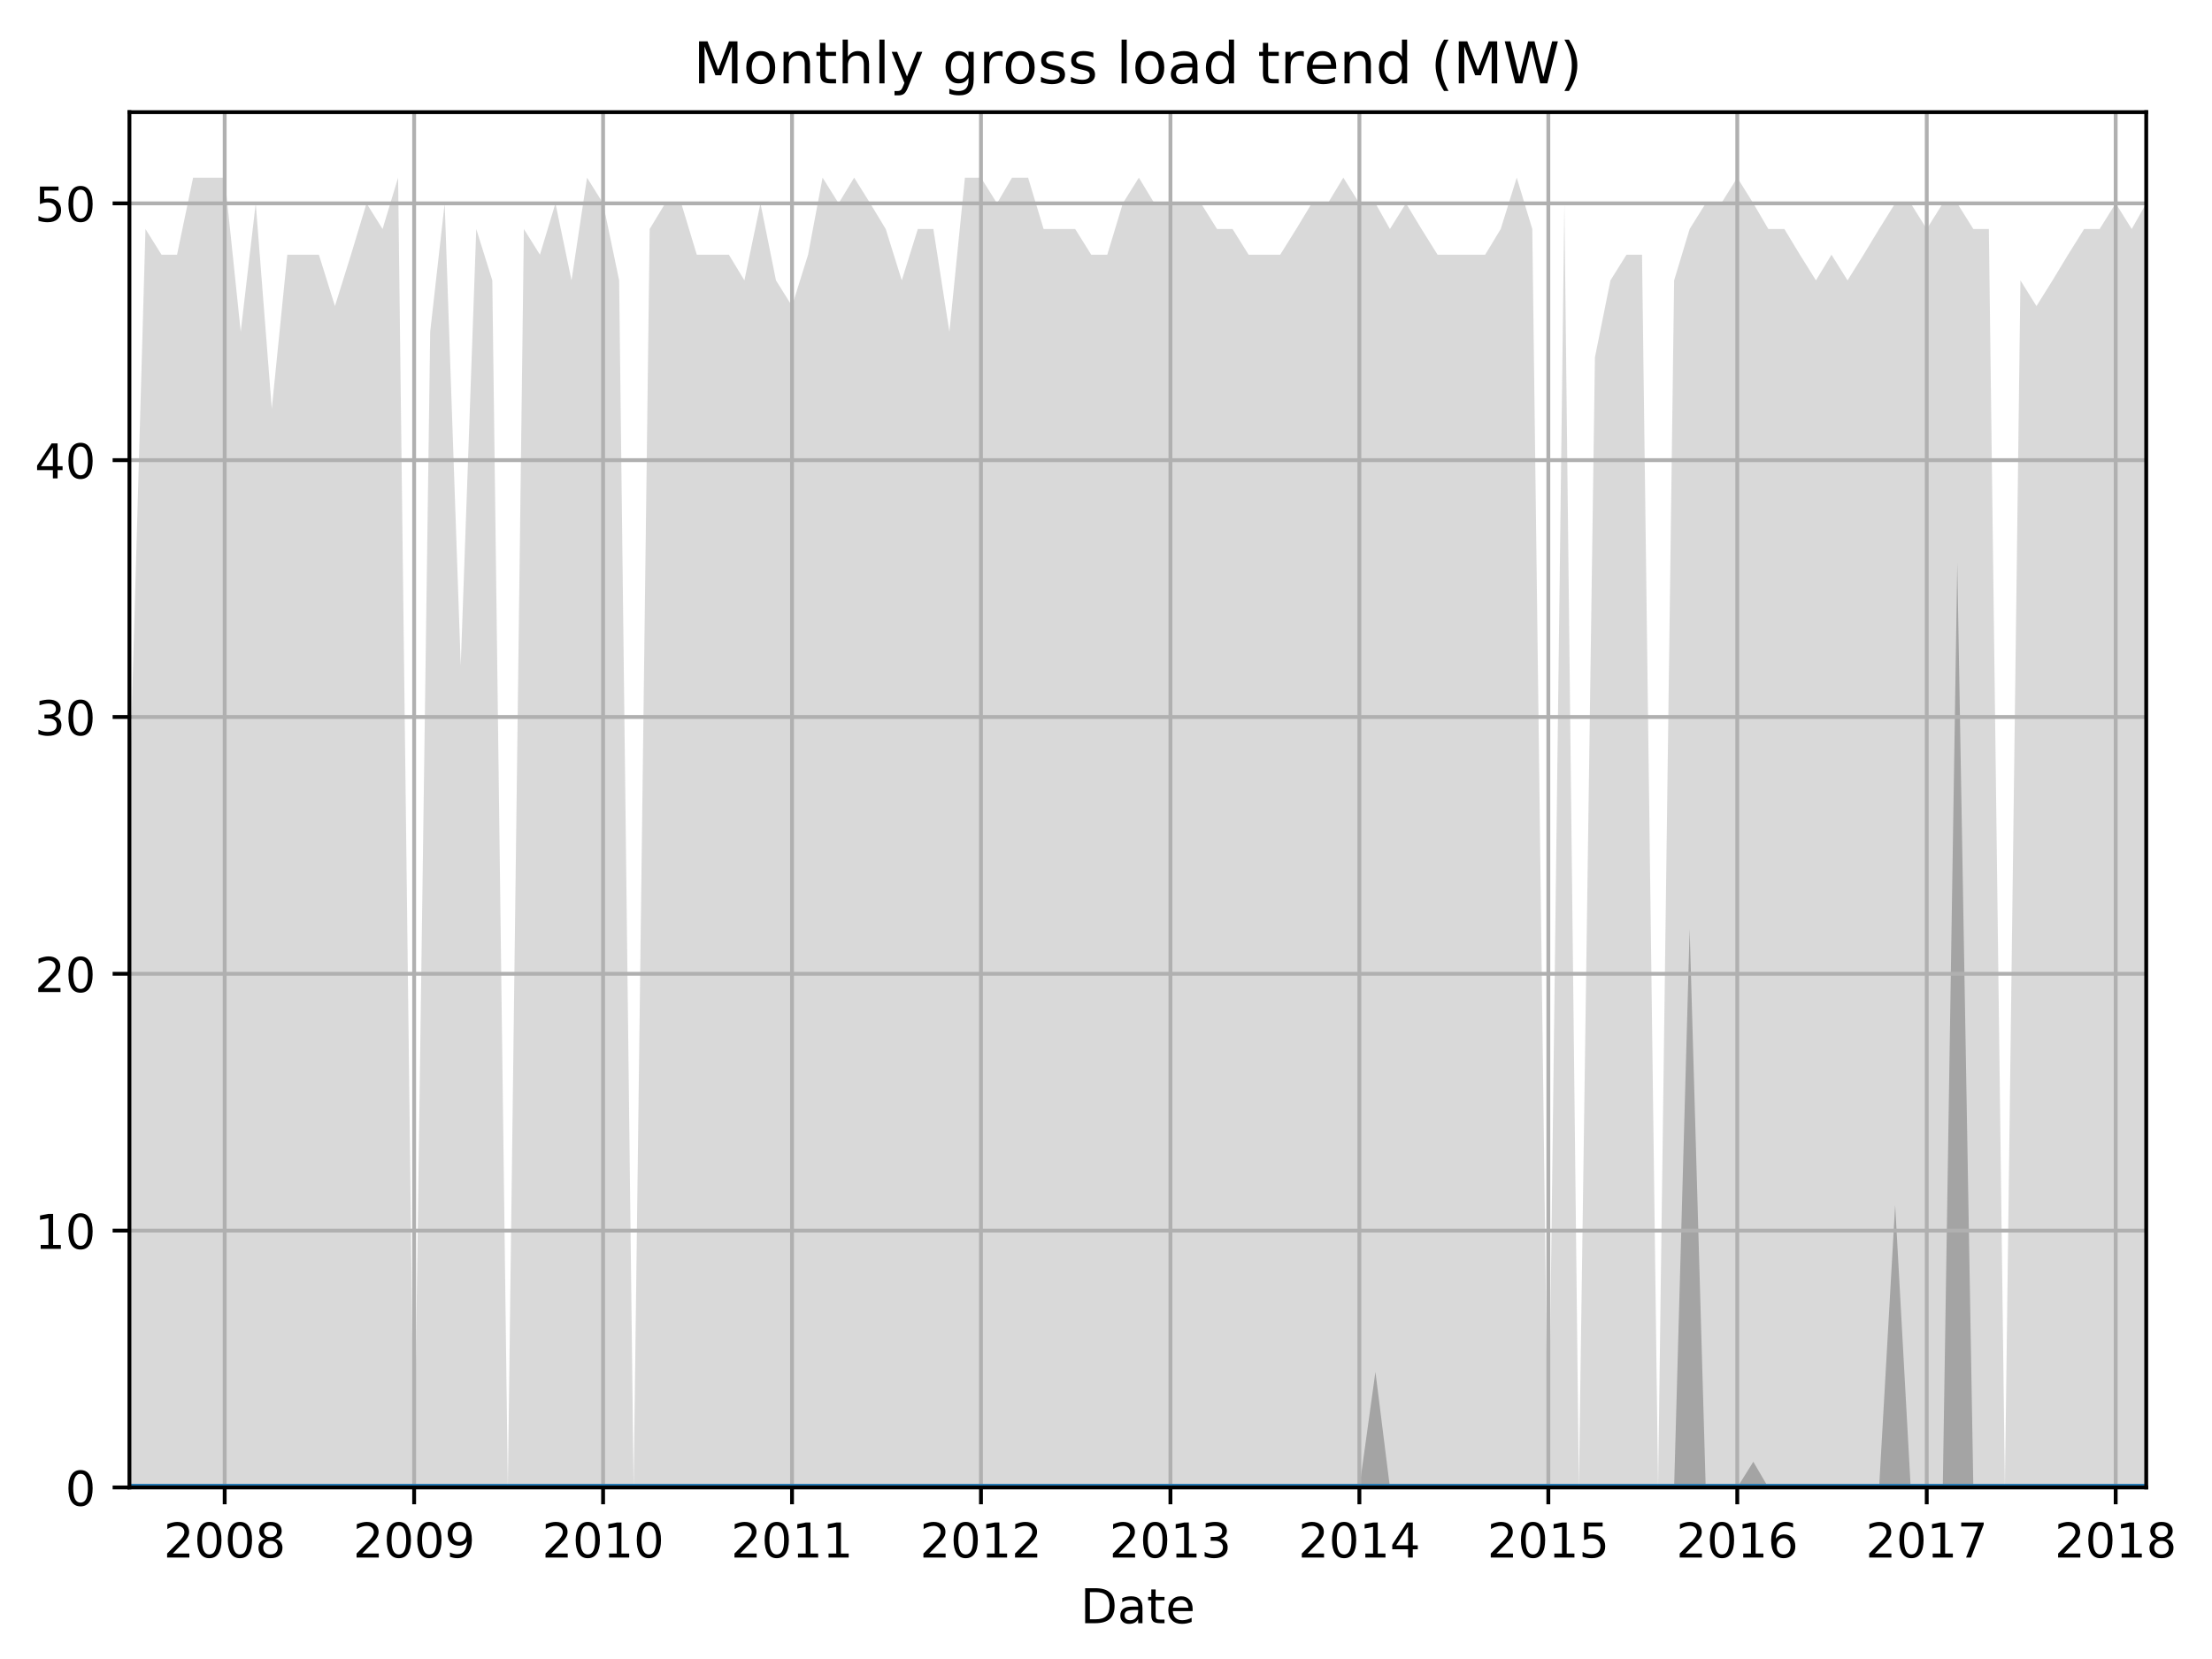 <?xml version="1.0" encoding="utf-8" standalone="no"?>
<!DOCTYPE svg PUBLIC "-//W3C//DTD SVG 1.1//EN"
  "http://www.w3.org/Graphics/SVG/1.1/DTD/svg11.dtd">
<!-- Created with matplotlib (http://matplotlib.org/) -->
<svg height="345.6pt" version="1.1" viewBox="0 0 460.8 345.6" width="460.8pt" xmlns="http://www.w3.org/2000/svg" xmlns:xlink="http://www.w3.org/1999/xlink">
 <defs>
  <style type="text/css">
*{stroke-linecap:butt;stroke-linejoin:round;}
  </style>
 </defs>
 <g id="figure_1">
  <g id="patch_1">
   <path d="M 0 345.6 
L 460.8 345.6 
L 460.8 0 
L 0 0 
z
" style="fill:none;"/>
  </g>
  <g id="axes_1">
   <g id="patch_2">
    <path d="M 26.962 309.863 
L 447.098 309.863 
L 447.098 23.365 
L 26.962 23.365 
z
" style="fill:none;"/>
   </g>
   <g id="PolyCollection_1">
    <path clip-path="url(#p410ed13aaa)" d="M 26.962 165.411 
L 26.962 309.863 
L 30.305 309.863 
L 33.648 309.863 
L 36.883 309.863 
L 40.226 309.863 
L 43.461 309.863 
L 46.804 309.863 
L 50.147 309.863 
L 53.274 309.863 
L 56.617 309.863 
L 59.853 309.863 
L 63.195 309.863 
L 66.431 309.863 
L 69.774 309.863 
L 73.117 309.863 
L 76.352 309.863 
L 79.695 309.863 
L 82.93 309.863 
L 86.273 309.863 
L 89.616 309.863 
L 92.635 309.863 
L 95.978 309.863 
L 99.213 309.863 
L 102.556 309.863 
L 105.791 309.863 
L 109.134 309.863 
L 112.477 309.863 
L 115.712 309.863 
L 119.055 309.863 
L 122.291 309.863 
L 125.634 309.863 
L 128.977 309.863 
L 131.996 309.863 
L 135.339 309.863 
L 138.574 309.863 
L 141.917 309.863 
L 145.152 309.863 
L 148.495 309.863 
L 151.838 309.863 
L 155.073 309.863 
L 158.416 309.863 
L 161.651 309.863 
L 164.994 309.863 
L 168.337 309.863 
L 171.357 309.863 
L 174.7 309.863 
L 177.935 309.863 
L 181.278 309.863 
L 184.513 309.863 
L 187.856 309.863 
L 191.199 309.863 
L 194.434 309.863 
L 197.777 309.863 
L 201.012 309.863 
L 204.355 309.863 
L 207.698 309.863 
L 210.825 309.863 
L 214.168 309.863 
L 217.403 309.863 
L 220.746 309.863 
L 223.982 309.863 
L 227.325 309.863 
L 230.668 309.863 
L 233.903 309.863 
L 237.246 309.863 
L 240.481 309.863 
L 243.824 309.863 
L 247.167 309.863 
L 250.186 309.863 
L 253.529 309.863 
L 256.764 309.863 
L 260.107 309.863 
L 263.342 309.863 
L 266.685 309.863 
L 270.028 309.863 
L 273.263 309.863 
L 276.606 309.863 
L 279.842 309.863 
L 283.185 309.863 
L 286.528 309.863 
L 289.547 309.863 
L 292.89 309.863 
L 296.125 309.863 
L 299.468 309.863 
L 302.703 309.863 
L 306.046 309.863 
L 309.389 309.863 
L 312.624 309.863 
L 315.967 309.863 
L 319.202 309.863 
L 322.545 309.863 
L 325.888 309.863 
L 328.908 309.863 
L 332.251 309.863 
L 335.486 309.863 
L 338.829 309.863 
L 342.064 309.863 
L 345.407 309.863 
L 348.75 309.863 
L 351.985 309.863 
L 355.328 309.863 
L 358.563 309.863 
L 361.906 309.863 
L 365.249 309.863 
L 368.376 309.863 
L 371.719 309.863 
L 374.954 309.863 
L 378.297 309.863 
L 381.533 309.863 
L 384.876 309.863 
L 388.219 309.863 
L 391.454 309.863 
L 394.797 309.863 
L 398.032 309.863 
L 401.375 309.863 
L 404.718 309.863 
L 407.737 309.863 
L 411.08 309.863 
L 414.315 309.863 
L 417.658 309.863 
L 420.893 309.863 
L 424.236 309.863 
L 427.579 309.863 
L 430.814 309.863 
L 434.157 309.863 
L 437.393 309.863 
L 440.736 309.863 
L 444.078 309.863 
L 447.098 309.863 
L 447.098 42.358 
L 447.098 42.358 
L 444.078 47.708 
L 440.736 42.358 
L 437.393 47.708 
L 434.157 47.708 
L 430.814 53.058 
L 427.579 58.408 
L 424.236 63.758 
L 420.893 58.408 
L 417.658 309.863 
L 414.315 47.708 
L 411.08 47.708 
L 407.737 42.358 
L 404.718 42.358 
L 401.375 47.708 
L 398.032 42.358 
L 394.797 42.358 
L 391.454 47.708 
L 388.219 53.058 
L 384.876 58.408 
L 381.533 53.058 
L 378.297 58.408 
L 374.954 53.058 
L 371.719 47.708 
L 368.376 47.708 
L 365.249 42.358 
L 361.906 37.008 
L 358.563 42.358 
L 355.328 42.358 
L 351.985 47.708 
L 348.75 58.408 
L 345.407 309.863 
L 342.064 53.058 
L 338.829 53.058 
L 335.486 58.408 
L 332.251 74.459 
L 328.908 309.863 
L 325.888 42.358 
L 322.545 309.863 
L 319.202 47.708 
L 315.967 37.008 
L 312.624 47.708 
L 309.389 53.058 
L 306.046 53.058 
L 302.703 53.058 
L 299.468 53.058 
L 296.125 47.708 
L 292.89 42.358 
L 289.547 47.708 
L 286.528 42.358 
L 283.185 42.358 
L 279.842 37.008 
L 276.606 42.358 
L 273.263 42.358 
L 270.028 47.708 
L 266.685 53.058 
L 263.342 53.058 
L 260.107 53.058 
L 256.764 47.708 
L 253.529 47.708 
L 250.186 42.358 
L 247.167 42.358 
L 243.824 42.358 
L 240.481 42.358 
L 237.246 37.008 
L 233.903 42.358 
L 230.668 53.058 
L 227.325 53.058 
L 223.982 47.708 
L 220.746 47.708 
L 217.403 47.708 
L 214.168 37.008 
L 210.825 37.008 
L 207.698 42.358 
L 204.355 37.008 
L 201.012 37.008 
L 197.777 69.109 
L 194.434 47.708 
L 191.199 47.708 
L 187.856 58.408 
L 184.513 47.708 
L 181.278 42.358 
L 177.935 37.008 
L 174.7 42.358 
L 171.357 37.008 
L 168.337 53.058 
L 164.994 63.758 
L 161.651 58.408 
L 158.416 42.358 
L 155.073 58.408 
L 151.838 53.058 
L 148.495 53.058 
L 145.152 53.058 
L 141.917 42.358 
L 138.574 42.358 
L 135.339 47.708 
L 131.996 309.863 
L 128.977 58.408 
L 125.634 42.358 
L 122.291 37.008 
L 119.055 58.408 
L 115.712 42.358 
L 112.477 53.058 
L 109.134 47.708 
L 105.791 309.863 
L 102.556 58.408 
L 99.213 47.708 
L 95.978 138.66 
L 92.635 42.358 
L 89.616 69.109 
L 86.273 309.863 
L 82.93 37.008 
L 79.695 47.708 
L 76.352 42.358 
L 73.117 53.058 
L 69.774 63.758 
L 66.431 53.058 
L 63.195 53.058 
L 59.853 53.058 
L 56.617 85.159 
L 53.274 42.358 
L 50.147 69.109 
L 46.804 37.008 
L 43.461 37.008 
L 40.226 37.008 
L 36.883 53.058 
L 33.648 53.058 
L 30.305 47.708 
L 26.962 165.411 
z
" style="fill:#808080;fill-opacity:0.3;"/>
   </g>
   <g id="PolyCollection_2">
    <path clip-path="url(#p410ed13aaa)" d="M 26.962 309.863 
L 26.962 309.863 
L 30.305 309.863 
L 33.648 309.863 
L 36.883 309.863 
L 40.226 309.863 
L 43.461 309.863 
L 46.804 309.863 
L 50.147 309.863 
L 53.274 309.863 
L 56.617 309.863 
L 59.853 309.863 
L 63.195 309.863 
L 66.431 309.863 
L 69.774 309.863 
L 73.117 309.863 
L 76.352 309.863 
L 79.695 309.863 
L 82.93 309.863 
L 86.273 309.863 
L 89.616 309.863 
L 92.635 309.863 
L 95.978 309.863 
L 99.213 309.863 
L 102.556 309.863 
L 105.791 309.863 
L 109.134 309.863 
L 112.477 309.863 
L 115.712 309.863 
L 119.055 309.863 
L 122.291 309.863 
L 125.634 309.863 
L 128.977 309.863 
L 131.996 309.863 
L 135.339 309.863 
L 138.574 309.863 
L 141.917 309.863 
L 145.152 309.863 
L 148.495 309.863 
L 151.838 309.863 
L 155.073 309.863 
L 158.416 309.863 
L 161.651 309.863 
L 164.994 309.863 
L 168.337 309.863 
L 171.357 309.863 
L 174.7 309.863 
L 177.935 309.863 
L 181.278 309.863 
L 184.513 309.863 
L 187.856 309.863 
L 191.199 309.863 
L 194.434 309.863 
L 197.777 309.863 
L 201.012 309.863 
L 204.355 309.863 
L 207.698 309.863 
L 210.825 309.863 
L 214.168 309.863 
L 217.403 309.863 
L 220.746 309.863 
L 223.982 309.863 
L 227.325 309.863 
L 230.668 309.863 
L 233.903 309.863 
L 237.246 309.863 
L 240.481 309.863 
L 243.824 309.863 
L 247.167 309.863 
L 250.186 309.863 
L 253.529 309.863 
L 256.764 309.863 
L 260.107 309.863 
L 263.342 309.863 
L 266.685 309.863 
L 270.028 309.863 
L 273.263 309.863 
L 276.606 309.863 
L 279.842 309.863 
L 283.185 309.863 
L 286.528 309.863 
L 289.547 309.863 
L 292.89 309.863 
L 296.125 309.863 
L 299.468 309.863 
L 302.703 309.863 
L 306.046 309.863 
L 309.389 309.863 
L 312.624 309.863 
L 315.967 309.863 
L 319.202 309.863 
L 322.545 309.863 
L 325.888 309.863 
L 328.908 309.863 
L 332.251 309.863 
L 335.486 309.863 
L 338.829 309.863 
L 342.064 309.863 
L 345.407 309.863 
L 348.75 309.863 
L 351.985 309.863 
L 355.328 309.863 
L 358.563 309.863 
L 361.906 309.863 
L 365.249 309.863 
L 368.376 309.863 
L 371.719 309.863 
L 374.954 309.863 
L 378.297 309.863 
L 381.533 309.863 
L 384.876 309.863 
L 388.219 309.863 
L 391.454 309.863 
L 394.797 309.863 
L 398.032 309.863 
L 401.375 309.863 
L 404.718 309.863 
L 407.737 309.863 
L 411.08 309.863 
L 414.315 309.863 
L 417.658 309.863 
L 420.893 309.863 
L 424.236 309.863 
L 427.579 309.863 
L 430.814 309.863 
L 434.157 309.863 
L 437.393 309.863 
L 440.736 309.863 
L 444.078 309.863 
L 447.098 309.863 
L 447.098 309.863 
L 447.098 309.863 
L 444.078 309.863 
L 440.736 309.863 
L 437.393 309.863 
L 434.157 309.863 
L 430.814 309.863 
L 427.579 309.863 
L 424.236 309.863 
L 420.893 309.863 
L 417.658 309.863 
L 414.315 309.863 
L 411.08 309.863 
L 407.737 117.26 
L 404.718 309.863 
L 401.375 309.863 
L 398.032 309.863 
L 394.797 251.012 
L 391.454 309.863 
L 388.219 309.863 
L 384.876 309.863 
L 381.533 309.863 
L 378.297 309.863 
L 374.954 309.863 
L 371.719 309.863 
L 368.376 309.863 
L 365.249 304.513 
L 361.906 309.863 
L 358.563 309.863 
L 355.328 309.863 
L 351.985 193.499 
L 348.75 309.863 
L 345.407 309.863 
L 342.064 309.863 
L 338.829 309.863 
L 335.486 309.863 
L 332.251 309.863 
L 328.908 309.863 
L 325.888 309.863 
L 322.545 309.863 
L 319.202 309.863 
L 315.967 309.863 
L 312.624 309.863 
L 309.389 309.863 
L 306.046 309.863 
L 302.703 309.863 
L 299.468 309.863 
L 296.125 309.863 
L 292.89 309.863 
L 289.547 309.863 
L 286.528 285.788 
L 283.185 309.863 
L 279.842 309.863 
L 276.606 309.863 
L 273.263 309.863 
L 270.028 309.863 
L 266.685 309.863 
L 263.342 309.863 
L 260.107 309.863 
L 256.764 309.863 
L 253.529 309.863 
L 250.186 309.863 
L 247.167 309.863 
L 243.824 309.863 
L 240.481 309.863 
L 237.246 309.863 
L 233.903 309.863 
L 230.668 309.863 
L 227.325 309.863 
L 223.982 309.863 
L 220.746 309.863 
L 217.403 309.863 
L 214.168 309.863 
L 210.825 309.863 
L 207.698 309.863 
L 204.355 309.863 
L 201.012 309.863 
L 197.777 309.863 
L 194.434 309.863 
L 191.199 309.863 
L 187.856 309.863 
L 184.513 309.863 
L 181.278 309.863 
L 177.935 309.863 
L 174.7 309.863 
L 171.357 309.863 
L 168.337 309.863 
L 164.994 309.863 
L 161.651 309.863 
L 158.416 309.863 
L 155.073 309.863 
L 151.838 309.863 
L 148.495 309.863 
L 145.152 309.863 
L 141.917 309.863 
L 138.574 309.863 
L 135.339 309.863 
L 131.996 309.863 
L 128.977 309.863 
L 125.634 309.863 
L 122.291 309.863 
L 119.055 309.863 
L 115.712 309.863 
L 112.477 309.863 
L 109.134 309.863 
L 105.791 309.863 
L 102.556 309.863 
L 99.213 309.863 
L 95.978 309.863 
L 92.635 309.863 
L 89.616 309.863 
L 86.273 309.863 
L 82.93 309.863 
L 79.695 309.863 
L 76.352 309.863 
L 73.117 309.863 
L 69.774 309.863 
L 66.431 309.863 
L 63.195 309.863 
L 59.853 309.863 
L 56.617 309.863 
L 53.274 309.863 
L 50.147 309.863 
L 46.804 309.863 
L 43.461 309.863 
L 40.226 309.863 
L 36.883 309.863 
L 33.648 309.863 
L 30.305 309.863 
L 26.962 309.863 
z
" style="fill:#808080;fill-opacity:0.6;"/>
   </g>
   <g id="matplotlib.axis_1">
    <g id="xtick_1">
     <g id="line2d_1">
      <path clip-path="url(#p410ed13aaa)" d="M 46.804 309.863 
L 46.804 23.365 
" style="fill:none;stroke:#b0b0b0;stroke-linecap:square;stroke-width:0.8;"/>
     </g>
     <g id="line2d_2">
      <defs>
       <path d="M 0 0 
L 0 3.5 
" id="mb5ebaa2fb0" style="stroke:#000000;stroke-width:0.8;"/>
      </defs>
      <g>
       <use style="stroke:#000000;stroke-width:0.8;" x="46.804" xlink:href="#mb5ebaa2fb0" y="309.863"/>
      </g>
     </g>
     <g id="text_1">
      <!-- 2008 -->
      <defs>
       <path d="M 19.188 8.297 
L 53.609 8.297 
L 53.609 0 
L 7.328 0 
L 7.328 8.297 
Q 12.938 14.109 22.625 23.891 
Q 32.328 33.688 34.812 36.531 
Q 39.547 41.844 41.422 45.531 
Q 43.312 49.219 43.312 52.781 
Q 43.312 58.594 39.234 62.25 
Q 35.156 65.922 28.609 65.922 
Q 23.969 65.922 18.812 64.312 
Q 13.672 62.703 7.812 59.422 
L 7.812 69.391 
Q 13.766 71.781 18.938 73 
Q 24.125 74.219 28.422 74.219 
Q 39.75 74.219 46.484 68.547 
Q 53.219 62.891 53.219 53.422 
Q 53.219 48.922 51.531 44.891 
Q 49.859 40.875 45.406 35.406 
Q 44.188 33.984 37.641 27.219 
Q 31.109 20.453 19.188 8.297 
z
" id="DejaVuSans-32"/>
       <path d="M 31.781 66.406 
Q 24.172 66.406 20.328 58.906 
Q 16.5 51.422 16.5 36.375 
Q 16.5 21.391 20.328 13.891 
Q 24.172 6.391 31.781 6.391 
Q 39.453 6.391 43.281 13.891 
Q 47.125 21.391 47.125 36.375 
Q 47.125 51.422 43.281 58.906 
Q 39.453 66.406 31.781 66.406 
z
M 31.781 74.219 
Q 44.047 74.219 50.516 64.516 
Q 56.984 54.828 56.984 36.375 
Q 56.984 17.969 50.516 8.266 
Q 44.047 -1.422 31.781 -1.422 
Q 19.531 -1.422 13.062 8.266 
Q 6.594 17.969 6.594 36.375 
Q 6.594 54.828 13.062 64.516 
Q 19.531 74.219 31.781 74.219 
z
" id="DejaVuSans-30"/>
       <path d="M 31.781 34.625 
Q 24.75 34.625 20.719 30.859 
Q 16.703 27.094 16.703 20.516 
Q 16.703 13.922 20.719 10.156 
Q 24.75 6.391 31.781 6.391 
Q 38.812 6.391 42.859 10.172 
Q 46.922 13.969 46.922 20.516 
Q 46.922 27.094 42.891 30.859 
Q 38.875 34.625 31.781 34.625 
z
M 21.922 38.812 
Q 15.578 40.375 12.031 44.719 
Q 8.5 49.078 8.5 55.328 
Q 8.5 64.062 14.719 69.141 
Q 20.953 74.219 31.781 74.219 
Q 42.672 74.219 48.875 69.141 
Q 55.078 64.062 55.078 55.328 
Q 55.078 49.078 51.531 44.719 
Q 48 40.375 41.703 38.812 
Q 48.828 37.156 52.797 32.312 
Q 56.781 27.484 56.781 20.516 
Q 56.781 9.906 50.312 4.234 
Q 43.844 -1.422 31.781 -1.422 
Q 19.734 -1.422 13.25 4.234 
Q 6.781 9.906 6.781 20.516 
Q 6.781 27.484 10.781 32.312 
Q 14.797 37.156 21.922 38.812 
z
M 18.312 54.391 
Q 18.312 48.734 21.844 45.562 
Q 25.391 42.391 31.781 42.391 
Q 38.141 42.391 41.719 45.562 
Q 45.312 48.734 45.312 54.391 
Q 45.312 60.062 41.719 63.234 
Q 38.141 66.406 31.781 66.406 
Q 25.391 66.406 21.844 63.234 
Q 18.312 60.062 18.312 54.391 
z
" id="DejaVuSans-38"/>
      </defs>
      <g transform="translate(34.079 324.462)scale(0.1 -0.1)">
       <use xlink:href="#DejaVuSans-32"/>
       <use x="63.623" xlink:href="#DejaVuSans-30"/>
       <use x="127.246" xlink:href="#DejaVuSans-30"/>
       <use x="190.869" xlink:href="#DejaVuSans-38"/>
      </g>
     </g>
    </g>
    <g id="xtick_2">
     <g id="line2d_3">
      <path clip-path="url(#p410ed13aaa)" d="M 86.273 309.863 
L 86.273 23.365 
" style="fill:none;stroke:#b0b0b0;stroke-linecap:square;stroke-width:0.8;"/>
     </g>
     <g id="line2d_4">
      <g>
       <use style="stroke:#000000;stroke-width:0.8;" x="86.273" xlink:href="#mb5ebaa2fb0" y="309.863"/>
      </g>
     </g>
     <g id="text_2">
      <!-- 2009 -->
      <defs>
       <path d="M 10.984 1.516 
L 10.984 10.5 
Q 14.703 8.734 18.5 7.812 
Q 22.312 6.891 25.984 6.891 
Q 35.75 6.891 40.891 13.453 
Q 46.047 20.016 46.781 33.406 
Q 43.953 29.203 39.594 26.953 
Q 35.25 24.703 29.984 24.703 
Q 19.047 24.703 12.672 31.312 
Q 6.297 37.938 6.297 49.422 
Q 6.297 60.641 12.938 67.422 
Q 19.578 74.219 30.609 74.219 
Q 43.266 74.219 49.922 64.516 
Q 56.594 54.828 56.594 36.375 
Q 56.594 19.141 48.406 8.859 
Q 40.234 -1.422 26.422 -1.422 
Q 22.703 -1.422 18.891 -0.688 
Q 15.094 0.047 10.984 1.516 
z
M 30.609 32.422 
Q 37.25 32.422 41.125 36.953 
Q 45.016 41.5 45.016 49.422 
Q 45.016 57.281 41.125 61.844 
Q 37.25 66.406 30.609 66.406 
Q 23.969 66.406 20.094 61.844 
Q 16.219 57.281 16.219 49.422 
Q 16.219 41.5 20.094 36.953 
Q 23.969 32.422 30.609 32.422 
z
" id="DejaVuSans-39"/>
      </defs>
      <g transform="translate(73.548 324.462)scale(0.1 -0.1)">
       <use xlink:href="#DejaVuSans-32"/>
       <use x="63.623" xlink:href="#DejaVuSans-30"/>
       <use x="127.246" xlink:href="#DejaVuSans-30"/>
       <use x="190.869" xlink:href="#DejaVuSans-39"/>
      </g>
     </g>
    </g>
    <g id="xtick_3">
     <g id="line2d_5">
      <path clip-path="url(#p410ed13aaa)" d="M 125.634 309.863 
L 125.634 23.365 
" style="fill:none;stroke:#b0b0b0;stroke-linecap:square;stroke-width:0.8;"/>
     </g>
     <g id="line2d_6">
      <g>
       <use style="stroke:#000000;stroke-width:0.8;" x="125.634" xlink:href="#mb5ebaa2fb0" y="309.863"/>
      </g>
     </g>
     <g id="text_3">
      <!-- 2010 -->
      <defs>
       <path d="M 12.406 8.297 
L 28.516 8.297 
L 28.516 63.922 
L 10.984 60.406 
L 10.984 69.391 
L 28.422 72.906 
L 38.281 72.906 
L 38.281 8.297 
L 54.391 8.297 
L 54.391 0 
L 12.406 0 
z
" id="DejaVuSans-31"/>
      </defs>
      <g transform="translate(112.909 324.462)scale(0.1 -0.1)">
       <use xlink:href="#DejaVuSans-32"/>
       <use x="63.623" xlink:href="#DejaVuSans-30"/>
       <use x="127.246" xlink:href="#DejaVuSans-31"/>
       <use x="190.869" xlink:href="#DejaVuSans-30"/>
      </g>
     </g>
    </g>
    <g id="xtick_4">
     <g id="line2d_7">
      <path clip-path="url(#p410ed13aaa)" d="M 164.994 309.863 
L 164.994 23.365 
" style="fill:none;stroke:#b0b0b0;stroke-linecap:square;stroke-width:0.8;"/>
     </g>
     <g id="line2d_8">
      <g>
       <use style="stroke:#000000;stroke-width:0.8;" x="164.994" xlink:href="#mb5ebaa2fb0" y="309.863"/>
      </g>
     </g>
     <g id="text_4">
      <!-- 2011 -->
      <g transform="translate(152.269 324.462)scale(0.1 -0.1)">
       <use xlink:href="#DejaVuSans-32"/>
       <use x="63.623" xlink:href="#DejaVuSans-30"/>
       <use x="127.246" xlink:href="#DejaVuSans-31"/>
       <use x="190.869" xlink:href="#DejaVuSans-31"/>
      </g>
     </g>
    </g>
    <g id="xtick_5">
     <g id="line2d_9">
      <path clip-path="url(#p410ed13aaa)" d="M 204.355 309.863 
L 204.355 23.365 
" style="fill:none;stroke:#b0b0b0;stroke-linecap:square;stroke-width:0.8;"/>
     </g>
     <g id="line2d_10">
      <g>
       <use style="stroke:#000000;stroke-width:0.8;" x="204.355" xlink:href="#mb5ebaa2fb0" y="309.863"/>
      </g>
     </g>
     <g id="text_5">
      <!-- 2012 -->
      <g transform="translate(191.63 324.462)scale(0.1 -0.1)">
       <use xlink:href="#DejaVuSans-32"/>
       <use x="63.623" xlink:href="#DejaVuSans-30"/>
       <use x="127.246" xlink:href="#DejaVuSans-31"/>
       <use x="190.869" xlink:href="#DejaVuSans-32"/>
      </g>
     </g>
    </g>
    <g id="xtick_6">
     <g id="line2d_11">
      <path clip-path="url(#p410ed13aaa)" d="M 243.824 309.863 
L 243.824 23.365 
" style="fill:none;stroke:#b0b0b0;stroke-linecap:square;stroke-width:0.8;"/>
     </g>
     <g id="line2d_12">
      <g>
       <use style="stroke:#000000;stroke-width:0.8;" x="243.824" xlink:href="#mb5ebaa2fb0" y="309.863"/>
      </g>
     </g>
     <g id="text_6">
      <!-- 2013 -->
      <defs>
       <path d="M 40.578 39.312 
Q 47.656 37.797 51.625 33 
Q 55.609 28.219 55.609 21.188 
Q 55.609 10.406 48.188 4.484 
Q 40.766 -1.422 27.094 -1.422 
Q 22.516 -1.422 17.656 -0.516 
Q 12.797 0.391 7.625 2.203 
L 7.625 11.719 
Q 11.719 9.328 16.594 8.109 
Q 21.484 6.891 26.812 6.891 
Q 36.078 6.891 40.938 10.547 
Q 45.797 14.203 45.797 21.188 
Q 45.797 27.641 41.281 31.266 
Q 36.766 34.906 28.719 34.906 
L 20.219 34.906 
L 20.219 43.016 
L 29.109 43.016 
Q 36.375 43.016 40.234 45.922 
Q 44.094 48.828 44.094 54.297 
Q 44.094 59.906 40.109 62.906 
Q 36.141 65.922 28.719 65.922 
Q 24.656 65.922 20.016 65.031 
Q 15.375 64.156 9.812 62.312 
L 9.812 71.094 
Q 15.438 72.656 20.344 73.438 
Q 25.25 74.219 29.594 74.219 
Q 40.828 74.219 47.359 69.109 
Q 53.906 64.016 53.906 55.328 
Q 53.906 49.266 50.438 45.094 
Q 46.969 40.922 40.578 39.312 
z
" id="DejaVuSans-33"/>
      </defs>
      <g transform="translate(231.099 324.462)scale(0.1 -0.1)">
       <use xlink:href="#DejaVuSans-32"/>
       <use x="63.623" xlink:href="#DejaVuSans-30"/>
       <use x="127.246" xlink:href="#DejaVuSans-31"/>
       <use x="190.869" xlink:href="#DejaVuSans-33"/>
      </g>
     </g>
    </g>
    <g id="xtick_7">
     <g id="line2d_13">
      <path clip-path="url(#p410ed13aaa)" d="M 283.185 309.863 
L 283.185 23.365 
" style="fill:none;stroke:#b0b0b0;stroke-linecap:square;stroke-width:0.8;"/>
     </g>
     <g id="line2d_14">
      <g>
       <use style="stroke:#000000;stroke-width:0.8;" x="283.185" xlink:href="#mb5ebaa2fb0" y="309.863"/>
      </g>
     </g>
     <g id="text_7">
      <!-- 2014 -->
      <defs>
       <path d="M 37.797 64.312 
L 12.891 25.391 
L 37.797 25.391 
z
M 35.203 72.906 
L 47.609 72.906 
L 47.609 25.391 
L 58.016 25.391 
L 58.016 17.188 
L 47.609 17.188 
L 47.609 0 
L 37.797 0 
L 37.797 17.188 
L 4.891 17.188 
L 4.891 26.703 
z
" id="DejaVuSans-34"/>
      </defs>
      <g transform="translate(270.46 324.462)scale(0.1 -0.1)">
       <use xlink:href="#DejaVuSans-32"/>
       <use x="63.623" xlink:href="#DejaVuSans-30"/>
       <use x="127.246" xlink:href="#DejaVuSans-31"/>
       <use x="190.869" xlink:href="#DejaVuSans-34"/>
      </g>
     </g>
    </g>
    <g id="xtick_8">
     <g id="line2d_15">
      <path clip-path="url(#p410ed13aaa)" d="M 322.545 309.863 
L 322.545 23.365 
" style="fill:none;stroke:#b0b0b0;stroke-linecap:square;stroke-width:0.8;"/>
     </g>
     <g id="line2d_16">
      <g>
       <use style="stroke:#000000;stroke-width:0.8;" x="322.545" xlink:href="#mb5ebaa2fb0" y="309.863"/>
      </g>
     </g>
     <g id="text_8">
      <!-- 2015 -->
      <defs>
       <path d="M 10.797 72.906 
L 49.516 72.906 
L 49.516 64.594 
L 19.828 64.594 
L 19.828 46.734 
Q 21.969 47.469 24.109 47.828 
Q 26.266 48.188 28.422 48.188 
Q 40.625 48.188 47.75 41.5 
Q 54.891 34.812 54.891 23.391 
Q 54.891 11.625 47.562 5.094 
Q 40.234 -1.422 26.906 -1.422 
Q 22.312 -1.422 17.547 -0.641 
Q 12.797 0.141 7.719 1.703 
L 7.719 11.625 
Q 12.109 9.234 16.797 8.062 
Q 21.484 6.891 26.703 6.891 
Q 35.156 6.891 40.078 11.328 
Q 45.016 15.766 45.016 23.391 
Q 45.016 31 40.078 35.438 
Q 35.156 39.891 26.703 39.891 
Q 22.75 39.891 18.812 39.016 
Q 14.891 38.141 10.797 36.281 
z
" id="DejaVuSans-35"/>
      </defs>
      <g transform="translate(309.82 324.462)scale(0.1 -0.1)">
       <use xlink:href="#DejaVuSans-32"/>
       <use x="63.623" xlink:href="#DejaVuSans-30"/>
       <use x="127.246" xlink:href="#DejaVuSans-31"/>
       <use x="190.869" xlink:href="#DejaVuSans-35"/>
      </g>
     </g>
    </g>
    <g id="xtick_9">
     <g id="line2d_17">
      <path clip-path="url(#p410ed13aaa)" d="M 361.906 309.863 
L 361.906 23.365 
" style="fill:none;stroke:#b0b0b0;stroke-linecap:square;stroke-width:0.8;"/>
     </g>
     <g id="line2d_18">
      <g>
       <use style="stroke:#000000;stroke-width:0.8;" x="361.906" xlink:href="#mb5ebaa2fb0" y="309.863"/>
      </g>
     </g>
     <g id="text_9">
      <!-- 2016 -->
      <defs>
       <path d="M 33.016 40.375 
Q 26.375 40.375 22.484 35.828 
Q 18.609 31.297 18.609 23.391 
Q 18.609 15.531 22.484 10.953 
Q 26.375 6.391 33.016 6.391 
Q 39.656 6.391 43.531 10.953 
Q 47.406 15.531 47.406 23.391 
Q 47.406 31.297 43.531 35.828 
Q 39.656 40.375 33.016 40.375 
z
M 52.594 71.297 
L 52.594 62.312 
Q 48.875 64.062 45.094 64.984 
Q 41.312 65.922 37.594 65.922 
Q 27.828 65.922 22.672 59.328 
Q 17.531 52.734 16.797 39.406 
Q 19.672 43.656 24.016 45.922 
Q 28.375 48.188 33.594 48.188 
Q 44.578 48.188 50.953 41.516 
Q 57.328 34.859 57.328 23.391 
Q 57.328 12.156 50.688 5.359 
Q 44.047 -1.422 33.016 -1.422 
Q 20.359 -1.422 13.672 8.266 
Q 6.984 17.969 6.984 36.375 
Q 6.984 53.656 15.188 63.938 
Q 23.391 74.219 37.203 74.219 
Q 40.922 74.219 44.703 73.484 
Q 48.484 72.75 52.594 71.297 
z
" id="DejaVuSans-36"/>
      </defs>
      <g transform="translate(349.181 324.462)scale(0.1 -0.1)">
       <use xlink:href="#DejaVuSans-32"/>
       <use x="63.623" xlink:href="#DejaVuSans-30"/>
       <use x="127.246" xlink:href="#DejaVuSans-31"/>
       <use x="190.869" xlink:href="#DejaVuSans-36"/>
      </g>
     </g>
    </g>
    <g id="xtick_10">
     <g id="line2d_19">
      <path clip-path="url(#p410ed13aaa)" d="M 401.375 309.863 
L 401.375 23.365 
" style="fill:none;stroke:#b0b0b0;stroke-linecap:square;stroke-width:0.8;"/>
     </g>
     <g id="line2d_20">
      <g>
       <use style="stroke:#000000;stroke-width:0.8;" x="401.375" xlink:href="#mb5ebaa2fb0" y="309.863"/>
      </g>
     </g>
     <g id="text_10">
      <!-- 2017 -->
      <defs>
       <path d="M 8.203 72.906 
L 55.078 72.906 
L 55.078 68.703 
L 28.609 0 
L 18.312 0 
L 43.219 64.594 
L 8.203 64.594 
z
" id="DejaVuSans-37"/>
      </defs>
      <g transform="translate(388.65 324.462)scale(0.1 -0.1)">
       <use xlink:href="#DejaVuSans-32"/>
       <use x="63.623" xlink:href="#DejaVuSans-30"/>
       <use x="127.246" xlink:href="#DejaVuSans-31"/>
       <use x="190.869" xlink:href="#DejaVuSans-37"/>
      </g>
     </g>
    </g>
    <g id="xtick_11">
     <g id="line2d_21">
      <path clip-path="url(#p410ed13aaa)" d="M 440.736 309.863 
L 440.736 23.365 
" style="fill:none;stroke:#b0b0b0;stroke-linecap:square;stroke-width:0.8;"/>
     </g>
     <g id="line2d_22">
      <g>
       <use style="stroke:#000000;stroke-width:0.8;" x="440.736" xlink:href="#mb5ebaa2fb0" y="309.863"/>
      </g>
     </g>
     <g id="text_11">
      <!-- 2018 -->
      <g transform="translate(428.011 324.462)scale(0.1 -0.1)">
       <use xlink:href="#DejaVuSans-32"/>
       <use x="63.623" xlink:href="#DejaVuSans-30"/>
       <use x="127.246" xlink:href="#DejaVuSans-31"/>
       <use x="190.869" xlink:href="#DejaVuSans-38"/>
      </g>
     </g>
    </g>
    <g id="text_12">
     <!-- Date -->
     <defs>
      <path d="M 19.672 64.797 
L 19.672 8.109 
L 31.594 8.109 
Q 46.688 8.109 53.688 14.938 
Q 60.688 21.781 60.688 36.531 
Q 60.688 51.172 53.688 57.984 
Q 46.688 64.797 31.594 64.797 
z
M 9.812 72.906 
L 30.078 72.906 
Q 51.266 72.906 61.172 64.094 
Q 71.094 55.281 71.094 36.531 
Q 71.094 17.672 61.125 8.828 
Q 51.172 0 30.078 0 
L 9.812 0 
z
" id="DejaVuSans-44"/>
      <path d="M 34.281 27.484 
Q 23.391 27.484 19.188 25 
Q 14.984 22.516 14.984 16.5 
Q 14.984 11.719 18.141 8.906 
Q 21.297 6.109 26.703 6.109 
Q 34.188 6.109 38.703 11.406 
Q 43.219 16.703 43.219 25.484 
L 43.219 27.484 
z
M 52.203 31.203 
L 52.203 0 
L 43.219 0 
L 43.219 8.297 
Q 40.141 3.328 35.547 0.953 
Q 30.953 -1.422 24.312 -1.422 
Q 15.922 -1.422 10.953 3.297 
Q 6 8.016 6 15.922 
Q 6 25.141 12.172 29.828 
Q 18.359 34.516 30.609 34.516 
L 43.219 34.516 
L 43.219 35.406 
Q 43.219 41.609 39.141 45 
Q 35.062 48.391 27.688 48.391 
Q 23 48.391 18.547 47.266 
Q 14.109 46.141 10.016 43.891 
L 10.016 52.203 
Q 14.938 54.109 19.578 55.047 
Q 24.219 56 28.609 56 
Q 40.484 56 46.344 49.844 
Q 52.203 43.703 52.203 31.203 
z
" id="DejaVuSans-61"/>
      <path d="M 18.312 70.219 
L 18.312 54.688 
L 36.812 54.688 
L 36.812 47.703 
L 18.312 47.703 
L 18.312 18.016 
Q 18.312 11.328 20.141 9.422 
Q 21.969 7.516 27.594 7.516 
L 36.812 7.516 
L 36.812 0 
L 27.594 0 
Q 17.188 0 13.234 3.875 
Q 9.281 7.766 9.281 18.016 
L 9.281 47.703 
L 2.688 47.703 
L 2.688 54.688 
L 9.281 54.688 
L 9.281 70.219 
z
" id="DejaVuSans-74"/>
      <path d="M 56.203 29.594 
L 56.203 25.203 
L 14.891 25.203 
Q 15.484 15.922 20.484 11.062 
Q 25.484 6.203 34.422 6.203 
Q 39.594 6.203 44.453 7.469 
Q 49.312 8.734 54.109 11.281 
L 54.109 2.781 
Q 49.266 0.734 44.188 -0.344 
Q 39.109 -1.422 33.891 -1.422 
Q 20.797 -1.422 13.156 6.188 
Q 5.516 13.812 5.516 26.812 
Q 5.516 40.234 12.766 48.109 
Q 20.016 56 32.328 56 
Q 43.359 56 49.781 48.891 
Q 56.203 41.797 56.203 29.594 
z
M 47.219 32.234 
Q 47.125 39.594 43.094 43.984 
Q 39.062 48.391 32.422 48.391 
Q 24.906 48.391 20.391 44.141 
Q 15.875 39.891 15.188 32.172 
z
" id="DejaVuSans-65"/>
     </defs>
     <g transform="translate(225.079 338.14)scale(0.1 -0.1)">
      <use xlink:href="#DejaVuSans-44"/>
      <use x="77.002" xlink:href="#DejaVuSans-61"/>
      <use x="138.281" xlink:href="#DejaVuSans-74"/>
      <use x="177.49" xlink:href="#DejaVuSans-65"/>
     </g>
    </g>
   </g>
   <g id="matplotlib.axis_2">
    <g id="ytick_1">
     <g id="line2d_23">
      <path clip-path="url(#p410ed13aaa)" d="M 26.962 309.863 
L 447.098 309.863 
" style="fill:none;stroke:#b0b0b0;stroke-linecap:square;stroke-width:0.8;"/>
     </g>
     <g id="line2d_24">
      <defs>
       <path d="M 0 0 
L -3.5 0 
" id="mdeb45d20c1" style="stroke:#000000;stroke-width:0.8;"/>
      </defs>
      <g>
       <use style="stroke:#000000;stroke-width:0.8;" x="26.962" xlink:href="#mdeb45d20c1" y="309.863"/>
      </g>
     </g>
     <g id="text_13">
      <!-- 0 -->
      <g transform="translate(13.6 313.663)scale(0.1 -0.1)">
       <use xlink:href="#DejaVuSans-30"/>
      </g>
     </g>
    </g>
    <g id="ytick_2">
     <g id="line2d_25">
      <path clip-path="url(#p410ed13aaa)" d="M 26.962 256.362 
L 447.098 256.362 
" style="fill:none;stroke:#b0b0b0;stroke-linecap:square;stroke-width:0.8;"/>
     </g>
     <g id="line2d_26">
      <g>
       <use style="stroke:#000000;stroke-width:0.8;" x="26.962" xlink:href="#mdeb45d20c1" y="256.362"/>
      </g>
     </g>
     <g id="text_14">
      <!-- 10 -->
      <g transform="translate(7.237 260.162)scale(0.1 -0.1)">
       <use xlink:href="#DejaVuSans-31"/>
       <use x="63.623" xlink:href="#DejaVuSans-30"/>
      </g>
     </g>
    </g>
    <g id="ytick_3">
     <g id="line2d_27">
      <path clip-path="url(#p410ed13aaa)" d="M 26.962 202.861 
L 447.098 202.861 
" style="fill:none;stroke:#b0b0b0;stroke-linecap:square;stroke-width:0.8;"/>
     </g>
     <g id="line2d_28">
      <g>
       <use style="stroke:#000000;stroke-width:0.8;" x="26.962" xlink:href="#mdeb45d20c1" y="202.861"/>
      </g>
     </g>
     <g id="text_15">
      <!-- 20 -->
      <g transform="translate(7.237 206.66)scale(0.1 -0.1)">
       <use xlink:href="#DejaVuSans-32"/>
       <use x="63.623" xlink:href="#DejaVuSans-30"/>
      </g>
     </g>
    </g>
    <g id="ytick_4">
     <g id="line2d_29">
      <path clip-path="url(#p410ed13aaa)" d="M 26.962 149.36 
L 447.098 149.36 
" style="fill:none;stroke:#b0b0b0;stroke-linecap:square;stroke-width:0.8;"/>
     </g>
     <g id="line2d_30">
      <g>
       <use style="stroke:#000000;stroke-width:0.8;" x="26.962" xlink:href="#mdeb45d20c1" y="149.36"/>
      </g>
     </g>
     <g id="text_16">
      <!-- 30 -->
      <g transform="translate(7.237 153.159)scale(0.1 -0.1)">
       <use xlink:href="#DejaVuSans-33"/>
       <use x="63.623" xlink:href="#DejaVuSans-30"/>
      </g>
     </g>
    </g>
    <g id="ytick_5">
     <g id="line2d_31">
      <path clip-path="url(#p410ed13aaa)" d="M 26.962 95.859 
L 447.098 95.859 
" style="fill:none;stroke:#b0b0b0;stroke-linecap:square;stroke-width:0.8;"/>
     </g>
     <g id="line2d_32">
      <g>
       <use style="stroke:#000000;stroke-width:0.8;" x="26.962" xlink:href="#mdeb45d20c1" y="95.859"/>
      </g>
     </g>
     <g id="text_17">
      <!-- 40 -->
      <g transform="translate(7.237 99.658)scale(0.1 -0.1)">
       <use xlink:href="#DejaVuSans-34"/>
       <use x="63.623" xlink:href="#DejaVuSans-30"/>
      </g>
     </g>
    </g>
    <g id="ytick_6">
     <g id="line2d_33">
      <path clip-path="url(#p410ed13aaa)" d="M 26.962 42.358 
L 447.098 42.358 
" style="fill:none;stroke:#b0b0b0;stroke-linecap:square;stroke-width:0.8;"/>
     </g>
     <g id="line2d_34">
      <g>
       <use style="stroke:#000000;stroke-width:0.8;" x="26.962" xlink:href="#mdeb45d20c1" y="42.358"/>
      </g>
     </g>
     <g id="text_18">
      <!-- 50 -->
      <g transform="translate(7.237 46.157)scale(0.1 -0.1)">
       <use xlink:href="#DejaVuSans-35"/>
       <use x="63.623" xlink:href="#DejaVuSans-30"/>
      </g>
     </g>
    </g>
   </g>
   <g id="line2d_35">
    <path clip-path="url(#p410ed13aaa)" d="M 26.962 309.863 
L 447.098 309.863 
L 447.098 309.863 
" style="fill:none;stroke:#1f77b4;stroke-linecap:square;stroke-width:1.5;"/>
   </g>
   <g id="patch_3">
    <path d="M 26.962 309.863 
L 26.962 23.365 
" style="fill:none;stroke:#000000;stroke-linecap:square;stroke-linejoin:miter;stroke-width:0.8;"/>
   </g>
   <g id="patch_4">
    <path d="M 447.098 309.863 
L 447.098 23.365 
" style="fill:none;stroke:#000000;stroke-linecap:square;stroke-linejoin:miter;stroke-width:0.8;"/>
   </g>
   <g id="patch_5">
    <path d="M 26.962 309.863 
L 447.098 309.863 
" style="fill:none;stroke:#000000;stroke-linecap:square;stroke-linejoin:miter;stroke-width:0.8;"/>
   </g>
   <g id="patch_6">
    <path d="M 26.962 23.365 
L 447.098 23.365 
" style="fill:none;stroke:#000000;stroke-linecap:square;stroke-linejoin:miter;stroke-width:0.8;"/>
   </g>
   <g id="text_19">
    <!-- Monthly gross load trend (MW) -->
    <defs>
     <path d="M 9.812 72.906 
L 24.516 72.906 
L 43.109 23.297 
L 61.812 72.906 
L 76.516 72.906 
L 76.516 0 
L 66.891 0 
L 66.891 64.016 
L 48.094 14.016 
L 38.188 14.016 
L 19.391 64.016 
L 19.391 0 
L 9.812 0 
z
" id="DejaVuSans-4d"/>
     <path d="M 30.609 48.391 
Q 23.391 48.391 19.188 42.75 
Q 14.984 37.109 14.984 27.297 
Q 14.984 17.484 19.156 11.844 
Q 23.344 6.203 30.609 6.203 
Q 37.797 6.203 41.984 11.859 
Q 46.188 17.531 46.188 27.297 
Q 46.188 37.016 41.984 42.703 
Q 37.797 48.391 30.609 48.391 
z
M 30.609 56 
Q 42.328 56 49.016 48.375 
Q 55.719 40.766 55.719 27.297 
Q 55.719 13.875 49.016 6.219 
Q 42.328 -1.422 30.609 -1.422 
Q 18.844 -1.422 12.172 6.219 
Q 5.516 13.875 5.516 27.297 
Q 5.516 40.766 12.172 48.375 
Q 18.844 56 30.609 56 
z
" id="DejaVuSans-6f"/>
     <path d="M 54.891 33.016 
L 54.891 0 
L 45.906 0 
L 45.906 32.719 
Q 45.906 40.484 42.875 44.328 
Q 39.844 48.188 33.797 48.188 
Q 26.516 48.188 22.312 43.547 
Q 18.109 38.922 18.109 30.906 
L 18.109 0 
L 9.078 0 
L 9.078 54.688 
L 18.109 54.688 
L 18.109 46.188 
Q 21.344 51.125 25.703 53.562 
Q 30.078 56 35.797 56 
Q 45.219 56 50.047 50.172 
Q 54.891 44.344 54.891 33.016 
z
" id="DejaVuSans-6e"/>
     <path d="M 54.891 33.016 
L 54.891 0 
L 45.906 0 
L 45.906 32.719 
Q 45.906 40.484 42.875 44.328 
Q 39.844 48.188 33.797 48.188 
Q 26.516 48.188 22.312 43.547 
Q 18.109 38.922 18.109 30.906 
L 18.109 0 
L 9.078 0 
L 9.078 75.984 
L 18.109 75.984 
L 18.109 46.188 
Q 21.344 51.125 25.703 53.562 
Q 30.078 56 35.797 56 
Q 45.219 56 50.047 50.172 
Q 54.891 44.344 54.891 33.016 
z
" id="DejaVuSans-68"/>
     <path d="M 9.422 75.984 
L 18.406 75.984 
L 18.406 0 
L 9.422 0 
z
" id="DejaVuSans-6c"/>
     <path d="M 32.172 -5.078 
Q 28.375 -14.844 24.75 -17.812 
Q 21.141 -20.797 15.094 -20.797 
L 7.906 -20.797 
L 7.906 -13.281 
L 13.188 -13.281 
Q 16.891 -13.281 18.938 -11.516 
Q 21 -9.766 23.484 -3.219 
L 25.094 0.875 
L 2.984 54.688 
L 12.5 54.688 
L 29.594 11.922 
L 46.688 54.688 
L 56.203 54.688 
z
" id="DejaVuSans-79"/>
     <path id="DejaVuSans-20"/>
     <path d="M 45.406 27.984 
Q 45.406 37.75 41.375 43.109 
Q 37.359 48.484 30.078 48.484 
Q 22.859 48.484 18.828 43.109 
Q 14.797 37.75 14.797 27.984 
Q 14.797 18.266 18.828 12.891 
Q 22.859 7.516 30.078 7.516 
Q 37.359 7.516 41.375 12.891 
Q 45.406 18.266 45.406 27.984 
z
M 54.391 6.781 
Q 54.391 -7.172 48.188 -13.984 
Q 42 -20.797 29.203 -20.797 
Q 24.469 -20.797 20.266 -20.094 
Q 16.062 -19.391 12.109 -17.922 
L 12.109 -9.188 
Q 16.062 -11.328 19.922 -12.344 
Q 23.781 -13.375 27.781 -13.375 
Q 36.625 -13.375 41.016 -8.766 
Q 45.406 -4.156 45.406 5.172 
L 45.406 9.625 
Q 42.625 4.781 38.281 2.391 
Q 33.938 0 27.875 0 
Q 17.828 0 11.672 7.656 
Q 5.516 15.328 5.516 27.984 
Q 5.516 40.672 11.672 48.328 
Q 17.828 56 27.875 56 
Q 33.938 56 38.281 53.609 
Q 42.625 51.219 45.406 46.391 
L 45.406 54.688 
L 54.391 54.688 
z
" id="DejaVuSans-67"/>
     <path d="M 41.109 46.297 
Q 39.594 47.172 37.812 47.578 
Q 36.031 48 33.891 48 
Q 26.266 48 22.188 43.047 
Q 18.109 38.094 18.109 28.812 
L 18.109 0 
L 9.078 0 
L 9.078 54.688 
L 18.109 54.688 
L 18.109 46.188 
Q 20.953 51.172 25.484 53.578 
Q 30.031 56 36.531 56 
Q 37.453 56 38.578 55.875 
Q 39.703 55.766 41.062 55.516 
z
" id="DejaVuSans-72"/>
     <path d="M 44.281 53.078 
L 44.281 44.578 
Q 40.484 46.531 36.375 47.5 
Q 32.281 48.484 27.875 48.484 
Q 21.188 48.484 17.844 46.438 
Q 14.5 44.391 14.5 40.281 
Q 14.5 37.156 16.891 35.375 
Q 19.281 33.594 26.516 31.984 
L 29.594 31.297 
Q 39.156 29.25 43.188 25.516 
Q 47.219 21.781 47.219 15.094 
Q 47.219 7.469 41.188 3.016 
Q 35.156 -1.422 24.609 -1.422 
Q 20.219 -1.422 15.453 -0.562 
Q 10.688 0.297 5.422 2 
L 5.422 11.281 
Q 10.406 8.688 15.234 7.391 
Q 20.062 6.109 24.812 6.109 
Q 31.156 6.109 34.562 8.281 
Q 37.984 10.453 37.984 14.406 
Q 37.984 18.062 35.516 20.016 
Q 33.062 21.969 24.703 23.781 
L 21.578 24.516 
Q 13.234 26.266 9.516 29.906 
Q 5.812 33.547 5.812 39.891 
Q 5.812 47.609 11.281 51.797 
Q 16.75 56 26.812 56 
Q 31.781 56 36.172 55.266 
Q 40.578 54.547 44.281 53.078 
z
" id="DejaVuSans-73"/>
     <path d="M 45.406 46.391 
L 45.406 75.984 
L 54.391 75.984 
L 54.391 0 
L 45.406 0 
L 45.406 8.203 
Q 42.578 3.328 38.25 0.953 
Q 33.938 -1.422 27.875 -1.422 
Q 17.969 -1.422 11.734 6.484 
Q 5.516 14.406 5.516 27.297 
Q 5.516 40.188 11.734 48.094 
Q 17.969 56 27.875 56 
Q 33.938 56 38.25 53.625 
Q 42.578 51.266 45.406 46.391 
z
M 14.797 27.297 
Q 14.797 17.391 18.875 11.75 
Q 22.953 6.109 30.078 6.109 
Q 37.203 6.109 41.297 11.75 
Q 45.406 17.391 45.406 27.297 
Q 45.406 37.203 41.297 42.844 
Q 37.203 48.484 30.078 48.484 
Q 22.953 48.484 18.875 42.844 
Q 14.797 37.203 14.797 27.297 
z
" id="DejaVuSans-64"/>
     <path d="M 31 75.875 
Q 24.469 64.656 21.281 53.656 
Q 18.109 42.672 18.109 31.391 
Q 18.109 20.125 21.312 9.062 
Q 24.516 -2 31 -13.188 
L 23.188 -13.188 
Q 15.875 -1.703 12.234 9.375 
Q 8.594 20.453 8.594 31.391 
Q 8.594 42.281 12.203 53.312 
Q 15.828 64.359 23.188 75.875 
z
" id="DejaVuSans-28"/>
     <path d="M 3.328 72.906 
L 13.281 72.906 
L 28.609 11.281 
L 43.891 72.906 
L 54.984 72.906 
L 70.312 11.281 
L 85.594 72.906 
L 95.609 72.906 
L 77.297 0 
L 64.891 0 
L 49.516 63.281 
L 33.984 0 
L 21.578 0 
z
" id="DejaVuSans-57"/>
     <path d="M 8.016 75.875 
L 15.828 75.875 
Q 23.141 64.359 26.781 53.312 
Q 30.422 42.281 30.422 31.391 
Q 30.422 20.453 26.781 9.375 
Q 23.141 -1.703 15.828 -13.188 
L 8.016 -13.188 
Q 14.5 -2 17.703 9.062 
Q 20.906 20.125 20.906 31.391 
Q 20.906 42.672 17.703 53.656 
Q 14.5 64.656 8.016 75.875 
z
" id="DejaVuSans-29"/>
    </defs>
    <g transform="translate(144.447 17.365)scale(0.12 -0.12)">
     <use xlink:href="#DejaVuSans-4d"/>
     <use x="86.279" xlink:href="#DejaVuSans-6f"/>
     <use x="147.461" xlink:href="#DejaVuSans-6e"/>
     <use x="210.84" xlink:href="#DejaVuSans-74"/>
     <use x="250.049" xlink:href="#DejaVuSans-68"/>
     <use x="313.428" xlink:href="#DejaVuSans-6c"/>
     <use x="341.211" xlink:href="#DejaVuSans-79"/>
     <use x="400.391" xlink:href="#DejaVuSans-20"/>
     <use x="432.178" xlink:href="#DejaVuSans-67"/>
     <use x="495.654" xlink:href="#DejaVuSans-72"/>
     <use x="536.736" xlink:href="#DejaVuSans-6f"/>
     <use x="597.918" xlink:href="#DejaVuSans-73"/>
     <use x="650.018" xlink:href="#DejaVuSans-73"/>
     <use x="702.117" xlink:href="#DejaVuSans-20"/>
     <use x="733.904" xlink:href="#DejaVuSans-6c"/>
     <use x="761.688" xlink:href="#DejaVuSans-6f"/>
     <use x="822.869" xlink:href="#DejaVuSans-61"/>
     <use x="884.148" xlink:href="#DejaVuSans-64"/>
     <use x="947.625" xlink:href="#DejaVuSans-20"/>
     <use x="979.412" xlink:href="#DejaVuSans-74"/>
     <use x="1018.621" xlink:href="#DejaVuSans-72"/>
     <use x="1059.703" xlink:href="#DejaVuSans-65"/>
     <use x="1121.227" xlink:href="#DejaVuSans-6e"/>
     <use x="1184.605" xlink:href="#DejaVuSans-64"/>
     <use x="1248.082" xlink:href="#DejaVuSans-20"/>
     <use x="1279.869" xlink:href="#DejaVuSans-28"/>
     <use x="1318.883" xlink:href="#DejaVuSans-4d"/>
     <use x="1405.162" xlink:href="#DejaVuSans-57"/>
     <use x="1504.039" xlink:href="#DejaVuSans-29"/>
    </g>
   </g>
  </g>
 </g>
 <defs>
  <clipPath id="p410ed13aaa">
   <rect height="286.498" width="420.136" x="26.962" y="23.365"/>
  </clipPath>
 </defs>
</svg>

